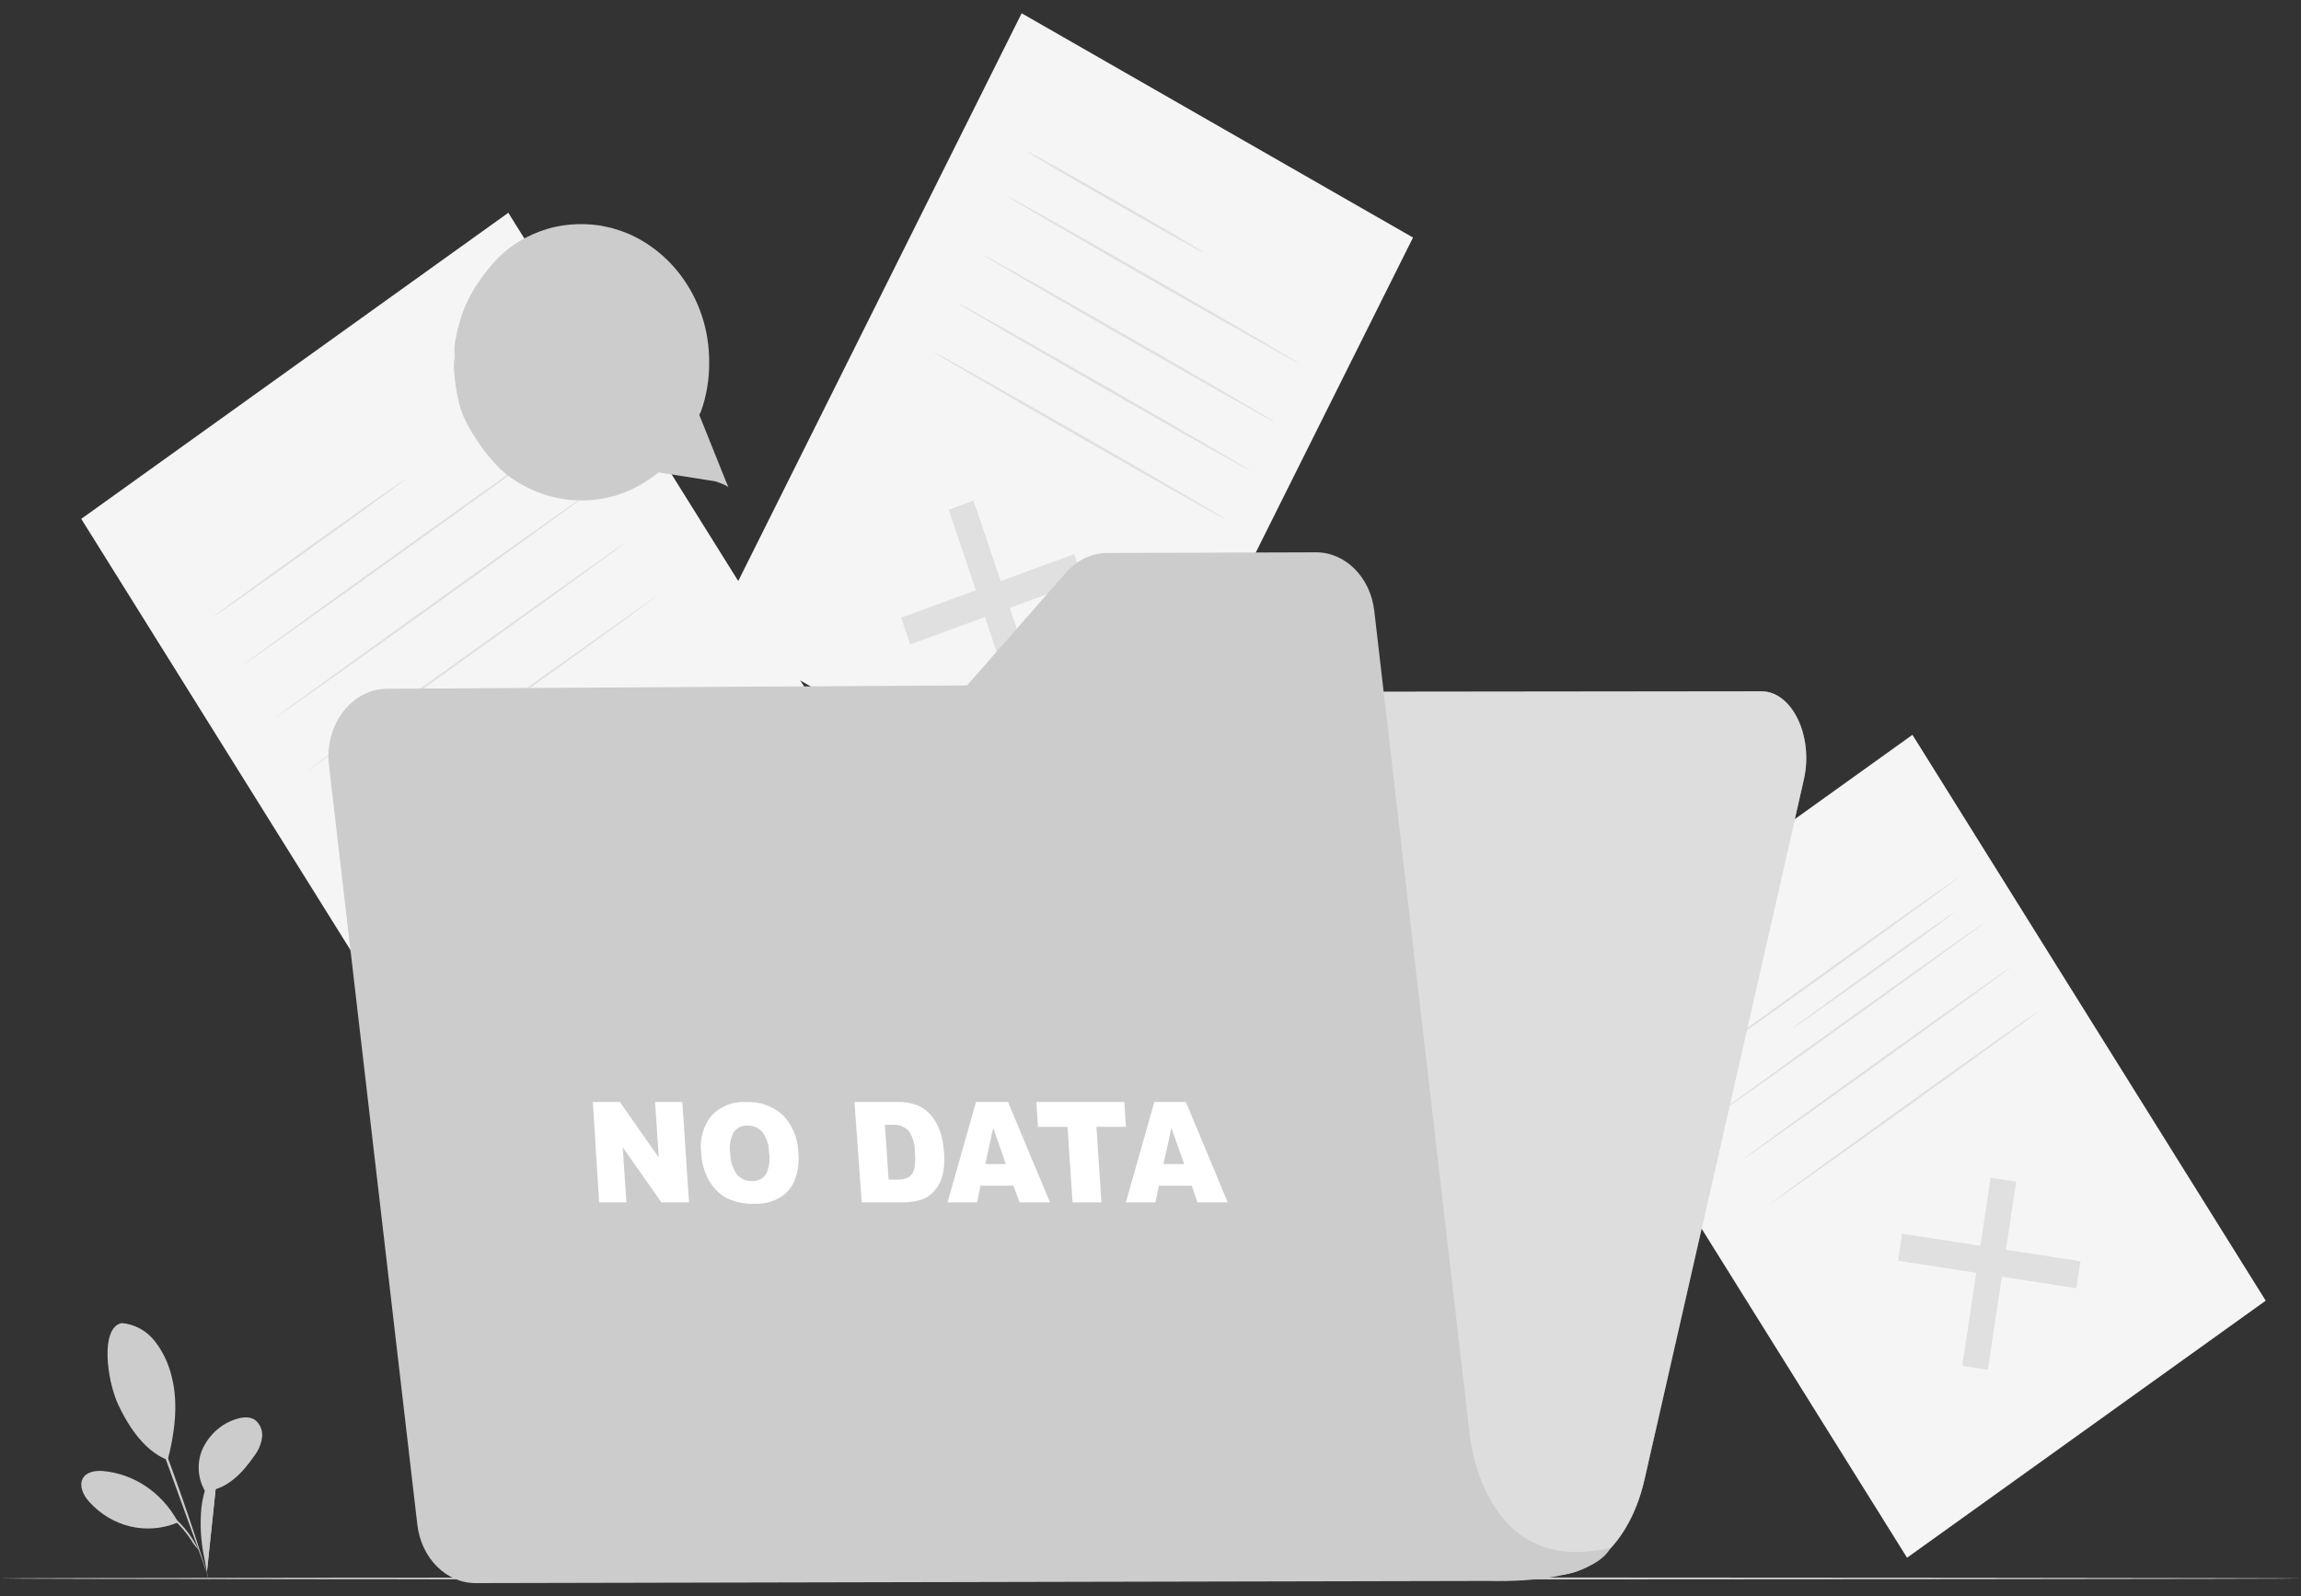 <svg width="160" height="111" viewBox="0 0 160 111" fill="none" xmlns="http://www.w3.org/2000/svg">
<rect x="0" y="0" width="160" height="111" fill="#333333" stroke="none"/>
<path fill-rule="evenodd" clip-rule="evenodd" d="M35.346 14.795L64.597 61.645L34.901 82.929L5.65 36.079L35.346 14.795V14.795Z" fill="#F5F5F5"/>
<path fill-rule="evenodd" clip-rule="evenodd" d="M50.496 64.479L35.732 62.199L36.069 59.964L50.832 62.244L50.496 64.479V64.479Z" fill="#E0E0E0"/>
<path fill-rule="evenodd" clip-rule="evenodd" d="M45.669 54.648L43.321 70.222L41.201 69.893L43.551 54.322L45.669 54.648V54.648Z" fill="#E0E0E0"/>
<path fill-rule="evenodd" clip-rule="evenodd" d="M21.585 38.138C17.893 40.781 14.884 42.902 14.862 42.868C14.841 42.834 17.816 40.662 21.508 38.016C25.2 35.37 28.196 33.255 28.231 33.289C28.252 33.32 25.277 35.495 21.585 38.138V38.138Z" fill="#E0E0E0"/>
<path fill-rule="evenodd" clip-rule="evenodd" d="M28.087 38.31C21.963 42.699 16.971 46.23 16.955 46.199C16.939 46.167 21.878 42.578 28.01 38.188C34.143 33.798 39.118 30.267 39.14 30.302C39.161 30.335 34.212 33.92 28.087 38.31V38.31Z" fill="#E0E0E0"/>
<path fill-rule="evenodd" clip-rule="evenodd" d="M30.279 42.019C24.154 46.408 19.162 49.939 19.146 49.905C19.131 49.871 24.075 46.286 30.202 41.894C36.329 37.501 41.31 33.974 41.331 34.008C41.352 34.042 36.403 37.629 30.279 42.019V42.019Z" fill="#E0E0E0"/>
<path fill-rule="evenodd" clip-rule="evenodd" d="M32.465 45.719C26.34 50.106 21.349 53.642 21.349 53.608C21.349 53.574 26.274 49.987 32.401 45.597C38.528 41.208 43.496 37.677 43.517 37.711C43.538 37.745 38.589 41.333 32.465 45.719V45.719Z" fill="#E0E0E0"/>
<path fill-rule="evenodd" clip-rule="evenodd" d="M34.645 49.429C28.52 53.819 23.529 57.349 23.516 57.315C23.502 57.281 28.449 53.697 34.581 49.307C40.714 44.917 45.697 41.387 45.697 41.421C45.719 41.455 40.769 45.039 34.645 49.429V49.429Z" fill="#E0E0E0"/>
<path fill-rule="evenodd" clip-rule="evenodd" d="M132.982 51.094L157.547 90.44L132.607 108.315L108.042 68.969L132.982 51.094V51.094Z" fill="#F5F5F5"/>
<path fill-rule="evenodd" clip-rule="evenodd" d="M144.378 89.577L131.979 87.663L132.264 85.786L144.661 87.7L144.378 89.577V89.577Z" fill="#E0E0E0"/>
<path fill-rule="evenodd" clip-rule="evenodd" d="M140.195 82.169L138.224 95.248L136.442 94.973L138.417 81.894L140.195 82.169V82.169Z" fill="#E0E0E0"/>
<path fill-rule="evenodd" clip-rule="evenodd" d="M130.281 67.551C127.179 69.771 124.649 71.546 124.628 71.521C124.607 71.496 127.105 69.661 130.205 67.438C133.304 65.214 135.837 63.419 135.858 63.467C135.879 63.502 133.383 65.331 130.281 67.551V67.551Z" fill="#E0E0E0"/>
<path fill-rule="evenodd" clip-rule="evenodd" d="M126.903 67.768C121.771 71.451 117.571 74.417 117.55 74.383C117.529 74.349 121.681 71.332 126.813 67.646C131.945 63.959 136.138 60.999 136.167 61.033C136.188 61.067 132.035 64.084 126.903 67.768V67.768Z" fill="#E0E0E0"/>
<path fill-rule="evenodd" clip-rule="evenodd" d="M128.744 70.876C123.612 74.562 119.412 77.523 119.391 77.489C119.37 77.455 123.509 74.452 128.654 70.765C133.799 67.079 137.992 64.107 138.007 64.138C138.029 64.172 133.876 67.189 128.744 70.876V70.876Z" fill="#E0E0E0"/>
<path fill-rule="evenodd" clip-rule="evenodd" d="M130.58 73.978C125.451 77.664 121.248 80.625 121.227 80.591C121.205 80.557 125.358 77.542 130.49 73.853C135.622 70.164 139.825 67.212 139.843 67.24C139.865 67.274 135.709 70.291 130.58 73.978V73.978Z" fill="#E0E0E0"/>
<path fill-rule="evenodd" clip-rule="evenodd" d="M132.432 77.093C127.3 80.779 123.099 83.74 123.078 83.708C123.057 83.677 127.21 80.657 132.342 76.971C137.473 73.284 141.661 70.324 141.695 70.358C141.716 70.392 137.563 73.406 132.432 77.093Z" fill="#E0E0E0"/>
<path fill-rule="evenodd" clip-rule="evenodd" d="M71.04 0.923L98.253 16.517L76.822 59.449L49.609 43.855L71.04 0.923V0.923Z" fill="#F5F5F5"/>
<path fill-rule="evenodd" clip-rule="evenodd" d="M70.35 48.425L65.967 35.446L67.695 34.81L72.075 47.793L70.35 48.425V48.425Z" fill="#E0E0E0"/>
<path fill-rule="evenodd" clip-rule="evenodd" d="M75.324 40.394L63.292 44.81L62.662 42.947L74.694 38.531L75.324 40.394V40.394Z" fill="#E0E0E0"/>
<path fill-rule="evenodd" clip-rule="evenodd" d="M77.522 14.126C74.137 12.189 71.413 10.581 71.435 10.539C71.456 10.496 74.216 12.033 77.602 13.97C80.987 15.907 83.707 17.512 83.686 17.557C83.665 17.6 80.907 16.063 77.522 14.126V14.126Z" fill="#E0E0E0"/>
<path fill-rule="evenodd" clip-rule="evenodd" d="M80.144 19.529C74.531 16.314 69.999 13.671 70.021 13.628C70.042 13.586 74.607 16.158 80.221 19.376C85.835 22.595 90.368 25.235 90.347 25.277C90.326 25.32 85.758 22.745 80.144 19.529V19.529Z" fill="#E0E0E0"/>
<path fill-rule="evenodd" clip-rule="evenodd" d="M78.45 23.604C72.836 20.386 68.305 17.745 68.326 17.703C68.347 17.66 72.913 20.235 78.526 23.451C84.14 26.667 88.674 29.31 88.653 29.352C88.632 29.395 84.063 26.823 78.45 23.604V23.604Z" fill="#E0E0E0"/>
<path fill-rule="evenodd" clip-rule="evenodd" d="M76.754 26.993C71.14 23.777 66.609 21.143 66.63 21.092C66.651 21.041 71.217 23.621 76.83 26.837C82.444 30.053 86.978 32.696 86.957 32.738C86.935 32.781 82.367 30.209 76.754 26.993V26.993Z" fill="#E0E0E0"/>
<path fill-rule="evenodd" clip-rule="evenodd" d="M75.056 30.381C69.443 27.166 64.909 24.523 64.933 24.48C64.957 24.438 69.519 27.01 75.133 30.225C80.747 33.441 85.28 36.084 85.259 36.127C85.238 36.169 80.67 33.597 75.056 30.381V30.381Z" fill="#E0E0E0"/>
<path fill-rule="evenodd" clip-rule="evenodd" d="M80.003 109.83C35.825 109.83 0 109.804 0 109.756C0 109.709 35.814 109.683 80.003 109.683C124.192 109.683 160 109.714 160 109.756C160 109.796 124.181 109.83 80.003 109.83V109.83Z" fill="#CCCCCC"/>
<path fill-rule="evenodd" clip-rule="evenodd" d="M10.78 93.274C11.352 94.017 11.757 94.89 11.963 95.826C12.411 97.618 12.136 99.737 11.659 101.52C9.849 100.826 8.729 98.756 8.218 97.667C7.424 95.948 6.959 92.321 8.457 91.998C9.361 92.068 10.2 92.529 10.78 93.274V93.274Z" fill="#CCCCCC"/>
<path fill-rule="evenodd" clip-rule="evenodd" d="M14.136 100.638C14.618 99.684 15.438 98.978 16.412 98.678C16.854 98.531 17.367 98.472 17.751 98.747C18.103 99.032 18.283 99.5 18.22 99.969C18.15 100.43 17.967 100.862 17.69 101.222C16.809 102.501 15.758 103.565 14.268 103.695C13.715 102.775 13.664 101.608 14.136 100.638V100.638Z" fill="#CCCCCC"/>
<path fill-rule="evenodd" clip-rule="evenodd" d="M14.386 109.314C14.406 109.438 14.465 109.56 14.467 109.686C14.428 109.565 14.401 109.441 14.386 109.314C14.356 109.07 14.351 108.716 14.288 108.282C14.166 107.411 13.957 106.2 14.126 104.879C14.25 103.746 14.571 102.608 15.19 101.68" fill="#CCCCCC"/>
<path fill-rule="evenodd" clip-rule="evenodd" d="M14.387 109.314C14.339 109.047 14.276 108.704 14.199 108.293C13.962 107.167 13.895 106.007 14.003 104.859C14.128 103.705 14.539 102.607 15.192 101.68C15.391 101.403 15.622 101.152 15.877 100.934C15.947 100.875 16.019 100.82 16.094 100.77C15.759 101.076 15.464 101.309 15.192 101.68" fill="#CCCCCC"/>
<path fill-rule="evenodd" clip-rule="evenodd" d="M9.113 94.873C9.093 94.823 9.051 94.782 9.039 94.728C9.069 94.773 9.094 94.822 9.113 94.873C9.156 94.989 9.23 95.125 9.298 95.307C9.449 95.707 9.608 96.274 9.873 96.946C10.397 98.313 11.117 100.207 11.876 102.308C12.636 104.41 13.374 106.295 13.848 107.682" fill="#CCCCCC"/>
<path fill-rule="evenodd" clip-rule="evenodd" d="M9.112 94.874C9.16 94.987 9.223 95.129 9.298 95.308Z" fill="#CCCCCC"/>
<path fill-rule="evenodd" clip-rule="evenodd" d="M9.3 95.308C9.461 95.685 9.686 96.233 9.959 96.91C10.504 98.269 11.235 100.157 11.997 102.261C12.759 104.366 13.408 106.285 13.85 107.683L14.379 109.342" fill="#CCCCCC"/>
<path fill-rule="evenodd" clip-rule="evenodd" d="M13.849 107.682C14.076 108.38 14.254 108.947 14.378 109.341C14.434 109.529 14.476 109.679 14.51 109.795C14.526 109.849 14.523 109.909 14.55 109.957C14.543 109.901 14.529 109.847 14.51 109.795" fill="#CCCCCC"/>
<path fill-rule="evenodd" clip-rule="evenodd" d="M14.512 109.799C14.473 109.685 14.446 109.529 14.38 109.345Z" fill="#CCCCCC"/>
<path fill-rule="evenodd" clip-rule="evenodd" d="M12.318 105.724C11.213 103.753 9.29 102.473 7.151 102.284C6.622 102.244 5.971 102.341 5.733 102.851C5.495 103.362 5.812 103.985 6.178 104.399C7.764 106.178 10.194 106.76 12.336 105.874" fill="#CCCCCC"/>
<path fill-rule="evenodd" clip-rule="evenodd" d="M13.844 107.851C13.924 108.017 13.994 108.187 14.056 108.362C14.109 108.491 14.154 108.624 14.191 108.759C14.23 108.872 14.259 108.989 14.278 109.108C14.249 109.108 14.201 108.577 13.844 107.851C13.747 107.656 13.56 107.51 13.444 107.327C13.316 107.112 13.176 106.905 13.026 106.706C12.334 105.789 11.451 105.059 10.448 104.573C10.218 104.466 9.998 104.363 9.784 104.29C9.587 104.213 9.387 104.148 9.183 104.094C8.442 103.876 7.963 103.85 7.966 103.819C8.078 103.813 8.191 103.818 8.302 103.833C8.432 103.841 8.562 103.857 8.691 103.881C8.842 103.913 9.019 103.93 9.204 103.986C9.411 104.033 9.616 104.094 9.816 104.168C10.048 104.247 10.275 104.342 10.496 104.451C11.005 104.696 11.486 105.001 11.931 105.362C12.37 105.731 12.768 106.153 13.116 106.621C13.267 106.824 13.406 107.037 13.532 107.259C13.646 107.45 13.75 107.648 13.844 107.851" fill="#CCCCCC"/>
<path fill-rule="evenodd" clip-rule="evenodd" d="M46.918 103.097L45.7 109.846L108.162 109.523C110.967 109.509 113.455 106.84 114.352 102.876L125.431 54.206C126.117 51.197 124.614 48.067 122.486 48.069L59.251 48.14C57.875 48.138 56.642 49.533 56.287 51.543L46.918 103.097V103.097Z" fill="#CCCCCC"/>
<g opacity="0.5">
<path fill-rule="evenodd" clip-rule="evenodd" d="M46.918 103.097L45.7 109.846L108.162 109.523C110.967 109.509 113.455 106.84 114.352 102.876L125.431 54.206C126.117 51.197 124.614 48.067 122.486 48.069L59.251 48.14C57.875 48.138 56.642 49.533 56.287 51.543L46.918 103.097V103.097Z" fill="#EEEEEE"/>
</g>
<path fill-rule="evenodd" clip-rule="evenodd" d="M95.561 42.482C95.296 40.142 93.552 38.395 91.496 38.404L76.992 38.452C75.903 38.465 74.867 38.958 74.126 39.813L67.244 47.66L26.909 47.892C24.445 47.907 22.55 50.408 22.875 53.215L29.018 106.003C29.283 108.339 31.027 110.083 33.078 110.08L103.387 109.93C111.216 110.103 111.965 107.627 111.965 107.627C102.977 109.757 102.178 99.611 102.178 99.597L95.561 42.482V42.482Z" fill="#CCCCCC"/>
<path fill-rule="evenodd" clip-rule="evenodd" d="M43.1 76.625L45.809 80.49L45.551 76.625H47.446L47.911 83.606H45.992L43.299 79.769L43.557 83.606H41.662L41.222 76.625H43.1V76.625Z" fill="white"/>
<path fill-rule="evenodd" clip-rule="evenodd" d="M51.885 76.633C52.821 76.58 53.741 76.909 54.453 77.55C55.105 78.232 55.482 79.15 55.508 80.116C55.577 80.783 55.491 81.457 55.259 82.081C55.044 82.583 54.683 83.002 54.228 83.276C53.683 83.584 53.069 83.731 52.45 83.704C51.814 83.725 51.182 83.6 50.597 83.338C50.084 83.079 49.652 82.674 49.35 82.168C48.994 81.572 48.79 80.889 48.76 80.186C48.63 79.246 48.891 78.293 49.475 77.568C50.113 76.908 50.991 76.568 51.885 76.633V76.633ZM52.276 82.124C52.649 82.151 53.013 81.984 53.248 81.678C53.487 81.201 53.566 80.654 53.472 80.124C53.476 79.611 53.312 79.112 53.007 78.71C52.738 78.412 52.359 78.25 51.968 78.265C51.601 78.248 51.249 78.417 51.021 78.719C50.778 79.169 50.692 79.677 50.78 80.186C50.772 80.721 50.936 81.244 51.245 81.669C51.508 81.973 51.885 82.14 52.276 82.124V82.124Z" fill="white"/>
<path fill-rule="evenodd" clip-rule="evenodd" d="M63.852 76.883C64.217 77.047 64.541 77.3 64.799 77.622C65.061 77.949 65.261 78.327 65.389 78.735C65.524 79.173 65.608 79.628 65.638 80.088C65.702 80.67 65.66 81.26 65.514 81.825C65.4 82.216 65.197 82.571 64.924 82.858C64.696 83.116 64.41 83.306 64.093 83.41C63.706 83.53 63.307 83.596 62.904 83.606H59.921L59.414 76.625H62.406C62.899 76.608 63.39 76.696 63.852 76.883V76.883ZM62.279 82.022C62.583 82.043 62.886 81.991 63.169 81.87C63.355 81.755 63.491 81.566 63.551 81.345C63.646 80.95 63.669 80.538 63.617 80.134C63.633 79.591 63.478 79.058 63.177 78.62C62.865 78.318 62.449 78.169 62.03 78.211H61.531L61.789 82.022H62.279V82.022Z" fill="white"/>
<path fill-rule="evenodd" clip-rule="evenodd" d="M67.941 83.606H65.888L67.866 76.625H70.093L73.01 83.606H70.899L70.467 82.449H68.181L67.941 83.606V83.606ZM68.513 80.943H69.942L69.061 78.432L68.513 80.943V80.943Z" fill="white"/>
<path fill-rule="evenodd" clip-rule="evenodd" d="M78.177 76.625L78.293 78.353H76.24L76.59 83.606H74.579L74.23 78.353H72.177L72.061 76.625H78.177V76.625Z" fill="white"/>
<path fill-rule="evenodd" clip-rule="evenodd" d="M80.342 83.606H78.289L80.267 76.625H82.461L85.37 83.606H83.267L82.868 82.449H80.583L80.342 83.606V83.606ZM80.897 80.943H82.343L81.454 78.432L80.897 80.943Z" fill="white"/>
<path fill-rule="evenodd" clip-rule="evenodd" d="M39.741 28.067L39.635 25.435C39.622 25.144 39.831 24.897 40.103 24.883C40.149 24.88 40.196 24.885 40.241 24.896C40.655 24.992 41.088 24.901 41.437 24.644C41.759 24.426 41.982 24.075 42.054 23.674C42.102 23.269 41.995 22.86 41.758 22.54C41.507 22.176 41.132 21.935 40.715 21.868C39.858 21.817 39.08 22.404 38.836 23.286C38.751 23.564 38.471 23.716 38.212 23.625C37.968 23.54 37.825 23.27 37.883 23.002C38.254 21.613 39.483 20.693 40.828 20.799C41.515 20.897 42.135 21.288 42.546 21.885C42.947 22.438 43.121 23.14 43.031 23.833C42.909 24.525 42.526 25.133 41.972 25.512C41.575 25.798 41.111 25.96 40.633 25.98L40.715 28.01C40.725 28.303 40.511 28.549 40.238 28.56C40.166 28.562 40.107 28.559 40.04 28.529C39.865 28.45 39.748 28.27 39.741 28.067V28.067Z" fill="#CCCCCC"/>
<path fill-rule="evenodd" clip-rule="evenodd" d="M40.391 30.069C40.168 30.086 39.975 29.906 39.959 29.667C39.944 29.428 40.112 29.22 40.335 29.204C40.556 29.186 40.75 29.369 40.767 29.606C40.783 29.845 40.614 30.053 40.391 30.069V30.069Z" fill="#CCCCCC"/>
<path fill-rule="evenodd" clip-rule="evenodd" d="M31.537 24.816C31.549 24.759 31.556 24.703 31.561 24.645C31.569 24.521 31.595 24.356 31.611 24.138" fill="#CCCCCC"/>
<path fill-rule="evenodd" clip-rule="evenodd" d="M31.56 24.648C31.56 24.523 31.589 24.364 31.61 24.14C31.636 23.865 31.679 23.592 31.739 23.323" fill="#CCCCCC"/>
<path fill-rule="evenodd" clip-rule="evenodd" d="M31.611 24.136C31.628 23.859 31.684 23.59 31.741 23.319C31.775 23.16 31.794 22.985 31.847 22.806C31.9 22.627 31.953 22.434 32.011 22.239C32.307 21.255 32.766 20.371 33.334 19.536C34.081 18.45 34.955 17.473 36.053 16.811C36.679 16.43 37.347 16.132 38.04 15.921C38.789 15.702 39.561 15.589 40.337 15.586C40.745 15.581 41.153 15.606 41.558 15.66C41.764 15.68 41.968 15.736 42.174 15.776C42.384 15.811 42.591 15.863 42.794 15.932C43.65 16.183 44.464 16.575 45.207 17.095C46.855 18.233 48.111 19.917 48.783 21.89C49.141 22.95 49.321 24.069 49.312 25.196C49.324 26.359 49.132 27.513 48.746 28.599L48.624 28.849C49.286 30.488 49.897 32.033 50.527 33.59L50.654 33.868L50.416 33.726L46.535 32.166V32.166L46.486 32.147L46.573 32.127C46.56 32.14 46.547 32.153 46.535 32.166C45.477 33.247 44.189 34.036 42.783 34.464C40.31 35.184 37.669 34.731 35.528 33.222C34.665 32.608 33.974 31.767 33.35 30.879C32.451 29.607 31.867 28.11 31.656 26.529" fill="#CCCCCC"/>
<path fill-rule="evenodd" clip-rule="evenodd" d="M32.01 22.242C32.316 21.272 32.763 20.361 33.333 19.539Z" fill="#CCCCCC"/>
<path fill-rule="evenodd" clip-rule="evenodd" d="M33.334 19.54C34.081 18.477 35.029 17.593 36.116 16.948C36.734 16.574 37.393 16.283 38.077 16.08C38.815 15.87 39.576 15.764 40.34 15.762C40.742 15.756 41.145 15.778 41.544 15.831C41.748 15.853 41.949 15.91 42.153 15.947C42.359 15.985 42.562 16.038 42.761 16.105C43.596 16.355 44.389 16.741 45.114 17.248C46.727 18.369 47.955 20.021 48.613 21.956C48.968 22.992 49.147 24.088 49.143 25.191C49.154 26.328 48.966 27.457 48.59 28.52L48.47 28.844C49.135 30.48 49.794 32.173 50.416 33.73" fill="#CCCCCC"/>
<path fill-rule="evenodd" clip-rule="evenodd" d="M50.416 33.592L50.527 33.727Z" fill="#CCCCCC"/>
<path fill-rule="evenodd" clip-rule="evenodd" d="M50.527 33.593L46.556 31.963L46.469 31.982C45.419 33.073 44.133 33.868 42.727 34.296C40.296 35.014 37.695 34.581 35.581 33.108C34.725 32.507 33.97 31.754 33.35 30.882" fill="#CCCCCC"/>
<path fill-rule="evenodd" clip-rule="evenodd" d="M33.35 30.882C32.848 30.14 32.372 29.403 32.069 28.546C31.855 27.896 31.743 27.214 31.656 26.532C31.624 26.249 31.598 26.01 31.574 25.795C31.55 25.579 31.574 25.404 31.561 25.253C31.547 25.103 31.561 25.004 31.561 24.922" fill="#CCCCCC"/>
<path fill-rule="evenodd" clip-rule="evenodd" d="M31.537 24.817C31.54 24.841 31.538 24.917 31.561 24.921C31.589 24.916 31.541 24.848 31.537 24.817C31.533 24.755 31.549 24.709 31.561 24.648" fill="#CCCCCC"/>
<path fill-rule="evenodd" clip-rule="evenodd" d="M31.561 25.255L31.573 25.797Z" fill="#CCCCCC"/>
<path fill-rule="evenodd" clip-rule="evenodd" d="M31.573 25.798C31.573 26.014 31.629 26.255 31.655 26.535Z" fill="#CCCCCC"/>
<path fill-rule="evenodd" clip-rule="evenodd" d="M32.01 22.241C31.954 22.445 31.893 22.641 31.846 22.808Z" fill="#CCCCCC"/>
<path fill-rule="evenodd" clip-rule="evenodd" d="M31.846 22.808C31.804 22.979 31.765 23.147 31.74 23.321Z" fill="#CCCCCC"/>
</svg>
